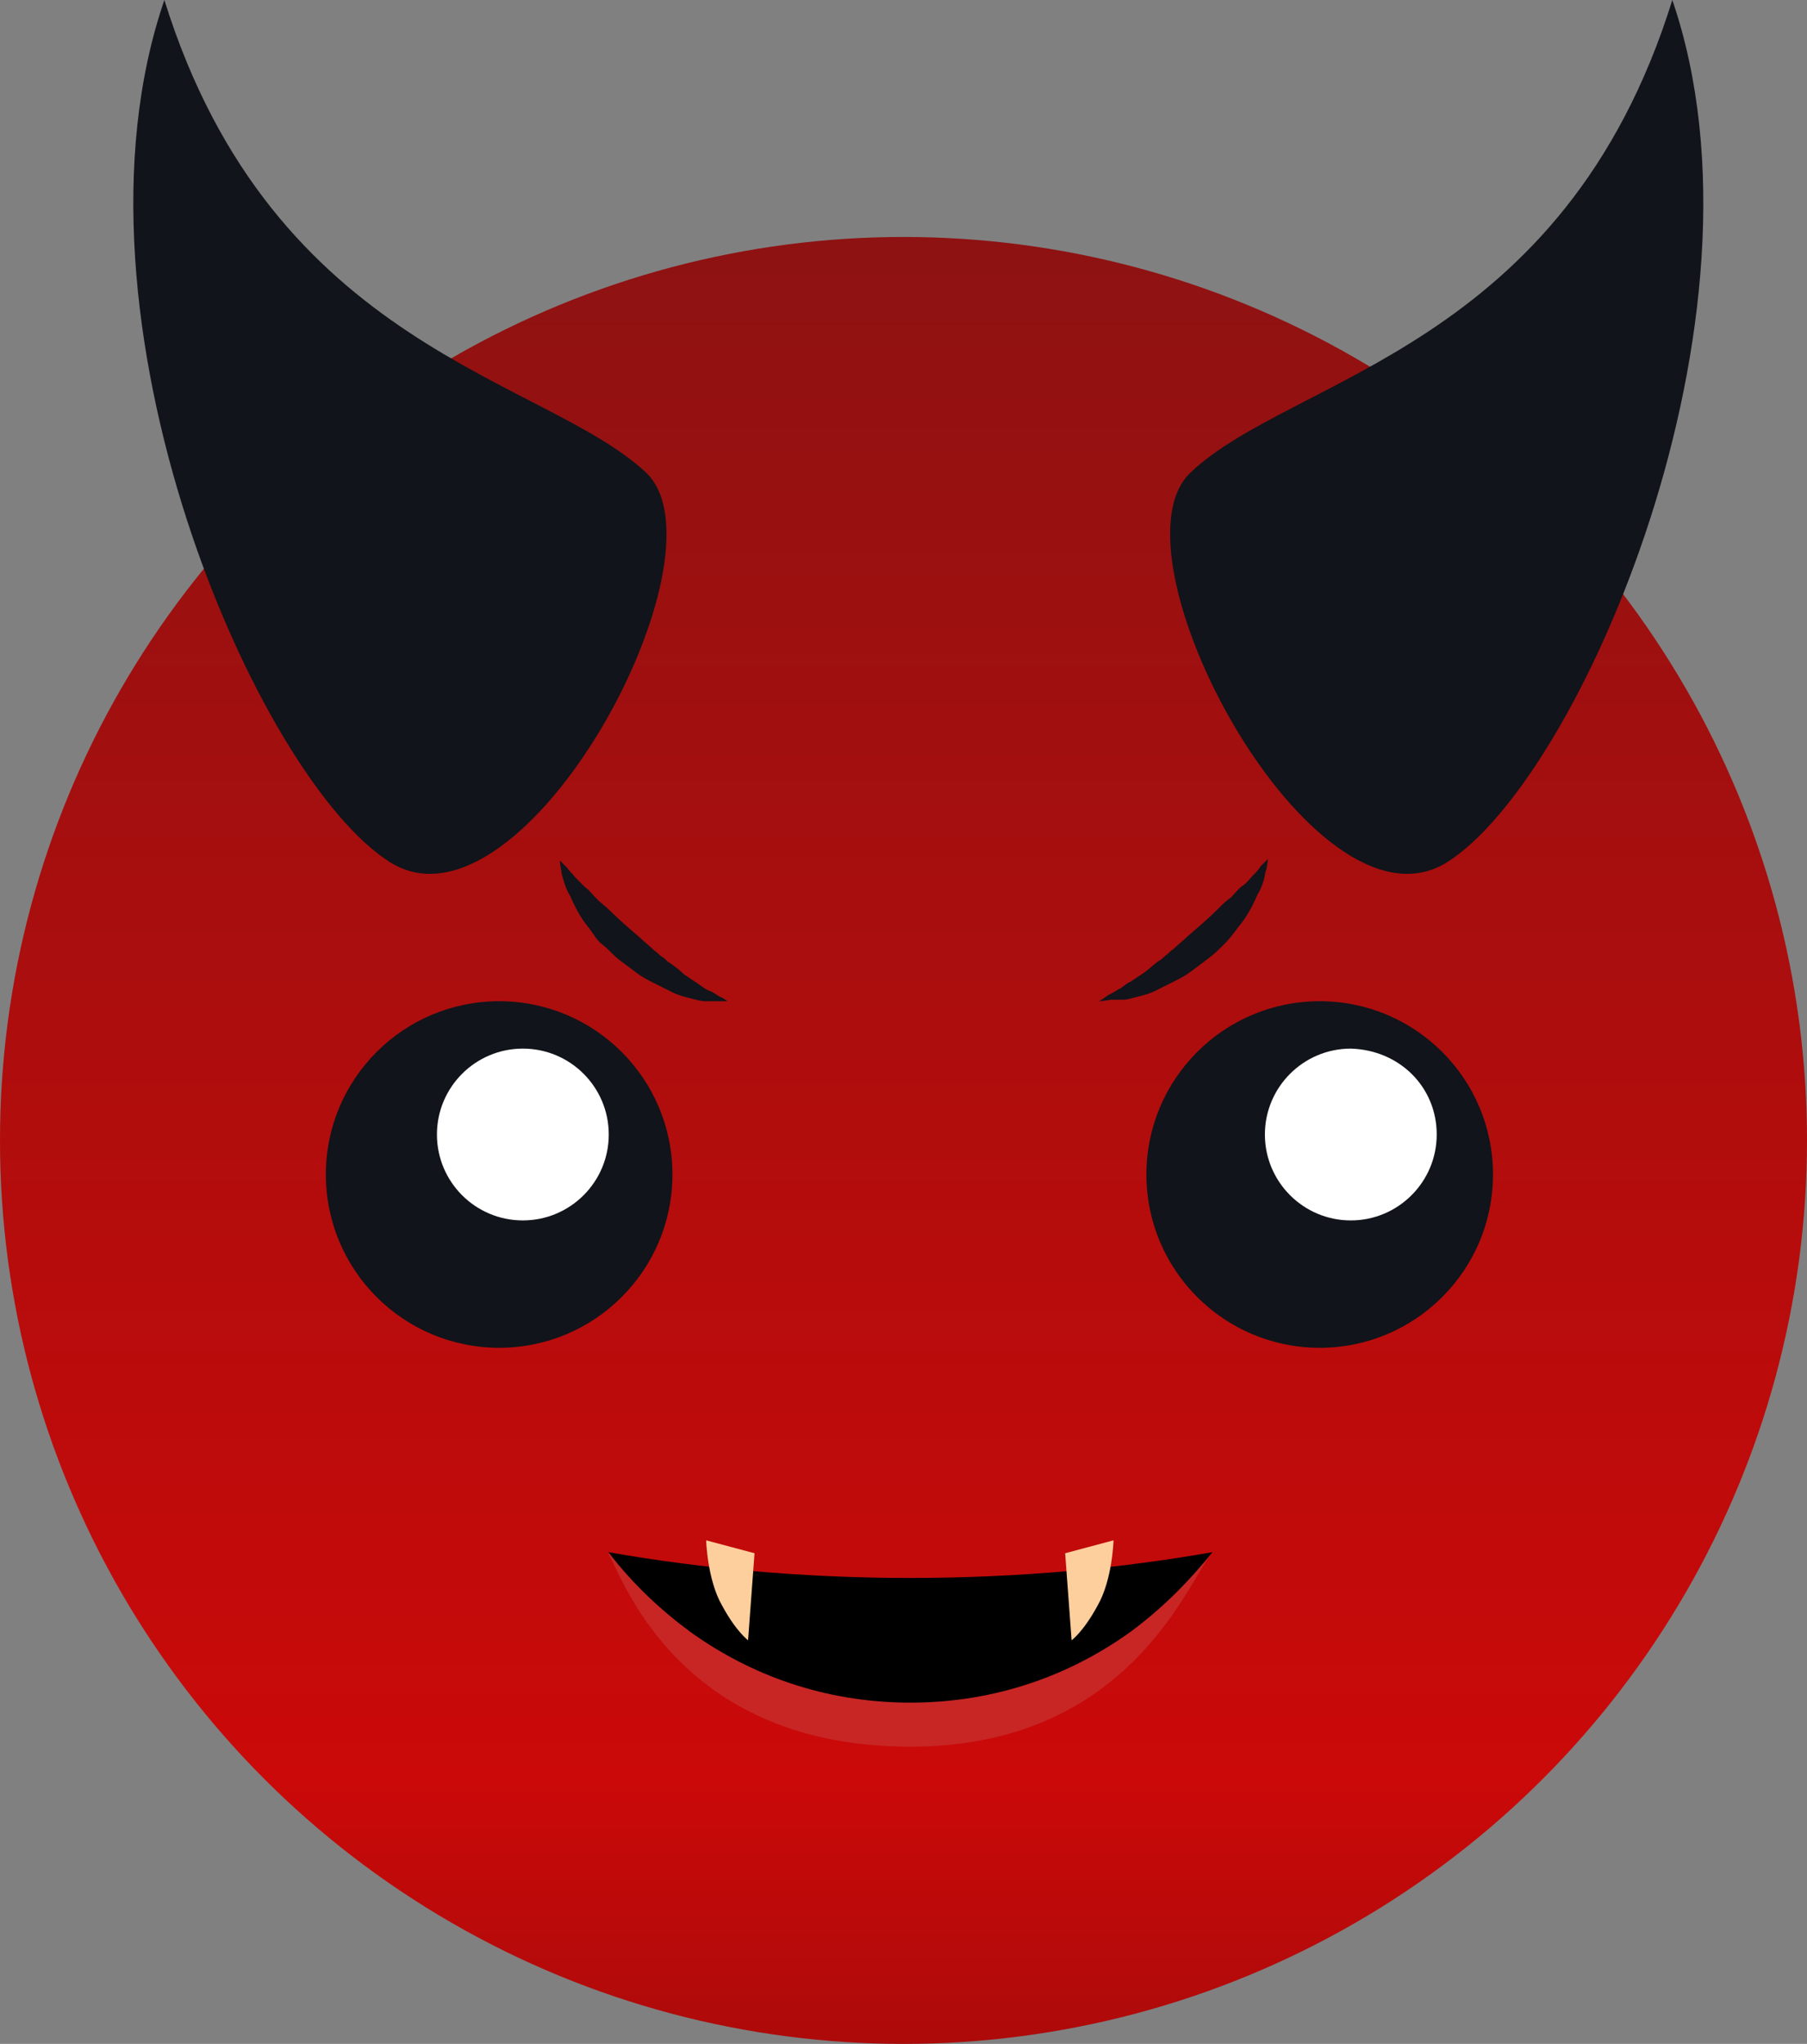 <svg width="122" height="138" viewBox="0 0 122 138" fill="none" xmlns="http://www.w3.org/2000/svg">
<rect x="0" y="0" width="122" height="138" fill="#808080" stroke="none"/>
<circle cx="61" cy="77" r="61" fill="url(#paint0_linear)"/>
<path d="M33.7 91C40.162 91 45.4 85.761 45.4 79.3C45.4 72.838 40.162 67.6 33.7 67.6C27.238 67.6 22 72.838 22 79.3C22 85.761 27.238 91 33.7 91Z" fill="#11141A"/>
<path d="M35.3 82.4C38.503 82.4 41.1 79.803 41.1 76.6C41.1 73.397 38.503 70.8 35.3 70.8C32.097 70.8 29.5 73.397 29.5 76.6C29.5 79.803 32.097 82.4 35.3 82.4Z" fill="white"/>
<path d="M89.1 91C95.562 91 100.8 85.761 100.8 79.3C100.8 72.838 95.562 67.6 89.1 67.6C82.638 67.6 77.4 72.838 77.4 79.3C77.4 85.761 82.638 91 89.1 91Z" fill="#11141A"/>
<path d="M97 76.6C97 79.8 94.4 82.4 91.2 82.4C88 82.4 85.4 79.8 85.4 76.6C85.4 73.4 88 70.8 91.2 70.8C94.5 70.9 97 73.4 97 76.6Z" fill="white"/>
<path d="M74.2 67.6C74.2 67.6 74.4 67.5 74.8 67.2C75 67.1 75.2 67 75.5 66.8C75.8 66.7 76 66.4 76.3 66.3C76.6 66.1 76.9 65.9 77.2 65.7C77.5 65.5 77.8 65.2 78.2 64.9C78.4 64.8 78.5 64.7 78.7 64.5C78.9 64.4 79 64.2 79.2 64.1C79.5 63.8 79.9 63.5 80.2 63.2C80.9 62.6 81.6 62 82.2 61.4C82.5 61.1 82.8 60.8 83.1 60.6C83.4 60.3 83.6 60 83.9 59.8C84.2 59.6 84.4 59.3 84.6 59.1C84.8 58.9 85 58.7 85.1 58.5C85.4 58.2 85.6 58 85.6 58C85.6 58 85.6 58.2 85.5 58.7C85.4 58.9 85.4 59.2 85.3 59.5C85.2 59.8 85.1 60.1 84.9 60.4C84.6 61.1 84.2 61.9 83.6 62.6C83.3 63 83 63.4 82.7 63.7C82.4 64 82 64.4 81.6 64.7C81.2 65 80.8 65.3 80.4 65.6C80 65.9 79.6 66.1 79.2 66.3C78.8 66.5 78.4 66.7 78 66.9C77.6 67.1 77.2 67.2 76.8 67.3C76.4 67.4 76.1 67.5 75.8 67.5C75.5 67.5 75.2 67.5 75 67.5C74.4 67.6 74.2 67.6 74.2 67.6Z" fill="#11141A"/>
<path d="M49.1 67.6C49.1 67.6 48.8 67.6 48.4 67.6C48.2 67.6 47.9 67.6 47.6 67.6C47.3 67.6 47 67.5 46.6 67.4C46.2 67.3 45.8 67.2 45.4 67C45 66.8 44.6 66.6 44.2 66.4C43.8 66.2 43.4 66 43 65.7C42.6 65.4 42.2 65.1 41.8 64.8C41.4 64.5 41.1 64.1 40.7 63.8C40.3 63.5 40.1 63.1 39.8 62.7C39.2 62 38.8 61.2 38.5 60.5C38.3 60.2 38.2 59.9 38.1 59.6C38 59.3 37.9 59 37.9 58.8C37.8 58.4 37.8 58.1 37.8 58.1C37.8 58.1 38 58.3 38.3 58.6C38.4 58.8 38.6 58.9 38.8 59.2C39 59.4 39.2 59.6 39.5 59.9C39.8 60.1 40 60.4 40.3 60.7C40.6 61 40.9 61.2 41.2 61.5C41.8 62.1 42.5 62.7 43.2 63.3C43.5 63.6 43.9 63.9 44.2 64.2C44.4 64.3 44.5 64.5 44.7 64.6C44.9 64.7 45 64.9 45.2 65C45.5 65.2 45.9 65.5 46.2 65.8C46.5 66 46.8 66.2 47.1 66.4C47.4 66.6 47.6 66.8 47.9 66.9C48.2 67 48.4 67.2 48.6 67.3C48.9 67.4 49.1 67.6 49.1 67.6Z" fill="#11141A"/>
<path d="M80.36 31.922C87.193 25.409 105.56 23.619 112.907 0C120.255 21.472 106.589 52.75 97.626 58.261C88.662 63.701 74.555 37.505 80.36 31.922Z" fill="#11141A"/>
<path d="M43.632 31.922C36.787 25.48 18.458 23.619 11.097 0C3.735 21.472 17.427 52.75 26.407 58.261C35.388 63.701 49.448 37.505 43.632 31.922Z" fill="#11141A"/>
<path fill-rule="evenodd" clip-rule="evenodd" d="M61.464 117.933C44.773 117.933 41.581 104.944 41 104.871C47.168 105.96 53.699 108.137 61.029 108.137C68.358 108.137 75.615 105.96 81.783 104.871C80.114 107.048 76.05 117.933 61.464 117.933Z" fill="#C72625"/>
<path fill-rule="evenodd" clip-rule="evenodd" d="M61.464 114.958C56.384 114.958 51.232 113.507 46.588 110.169C44.628 108.718 42.742 106.976 41.072 104.799C47.241 105.887 54.135 106.54 61.464 106.54C68.794 106.54 75.688 105.887 81.856 104.799C80.114 106.976 78.3 108.718 76.341 110.169C71.696 113.507 66.544 114.958 61.464 114.958Z" fill="black"/>
<path fill-rule="evenodd" clip-rule="evenodd" d="M47.676 104C47.676 104 47.749 106.685 48.765 108.427C49.708 110.168 50.506 110.749 50.506 110.749L50.942 104.871L47.676 104Z" fill="#FDCF9D"/>
<path fill-rule="evenodd" clip-rule="evenodd" d="M75.18 104.001C75.18 104.001 75.107 106.686 74.091 108.428C73.148 110.169 72.35 110.75 72.35 110.75L71.914 104.872L75.18 104.001Z" fill="#FDCF9D"/>
<defs>
<linearGradient id="paint0_linear" x1="61" y1="16" x2="61" y2="138" gradientUnits="userSpaceOnUse">
<stop stop-color="#8E1212"/>
<stop offset="0.854" stop-color="#CB0909"/>
<stop offset="1" stop-color="#AD0A0A"/>
</linearGradient>
</defs>
</svg>
